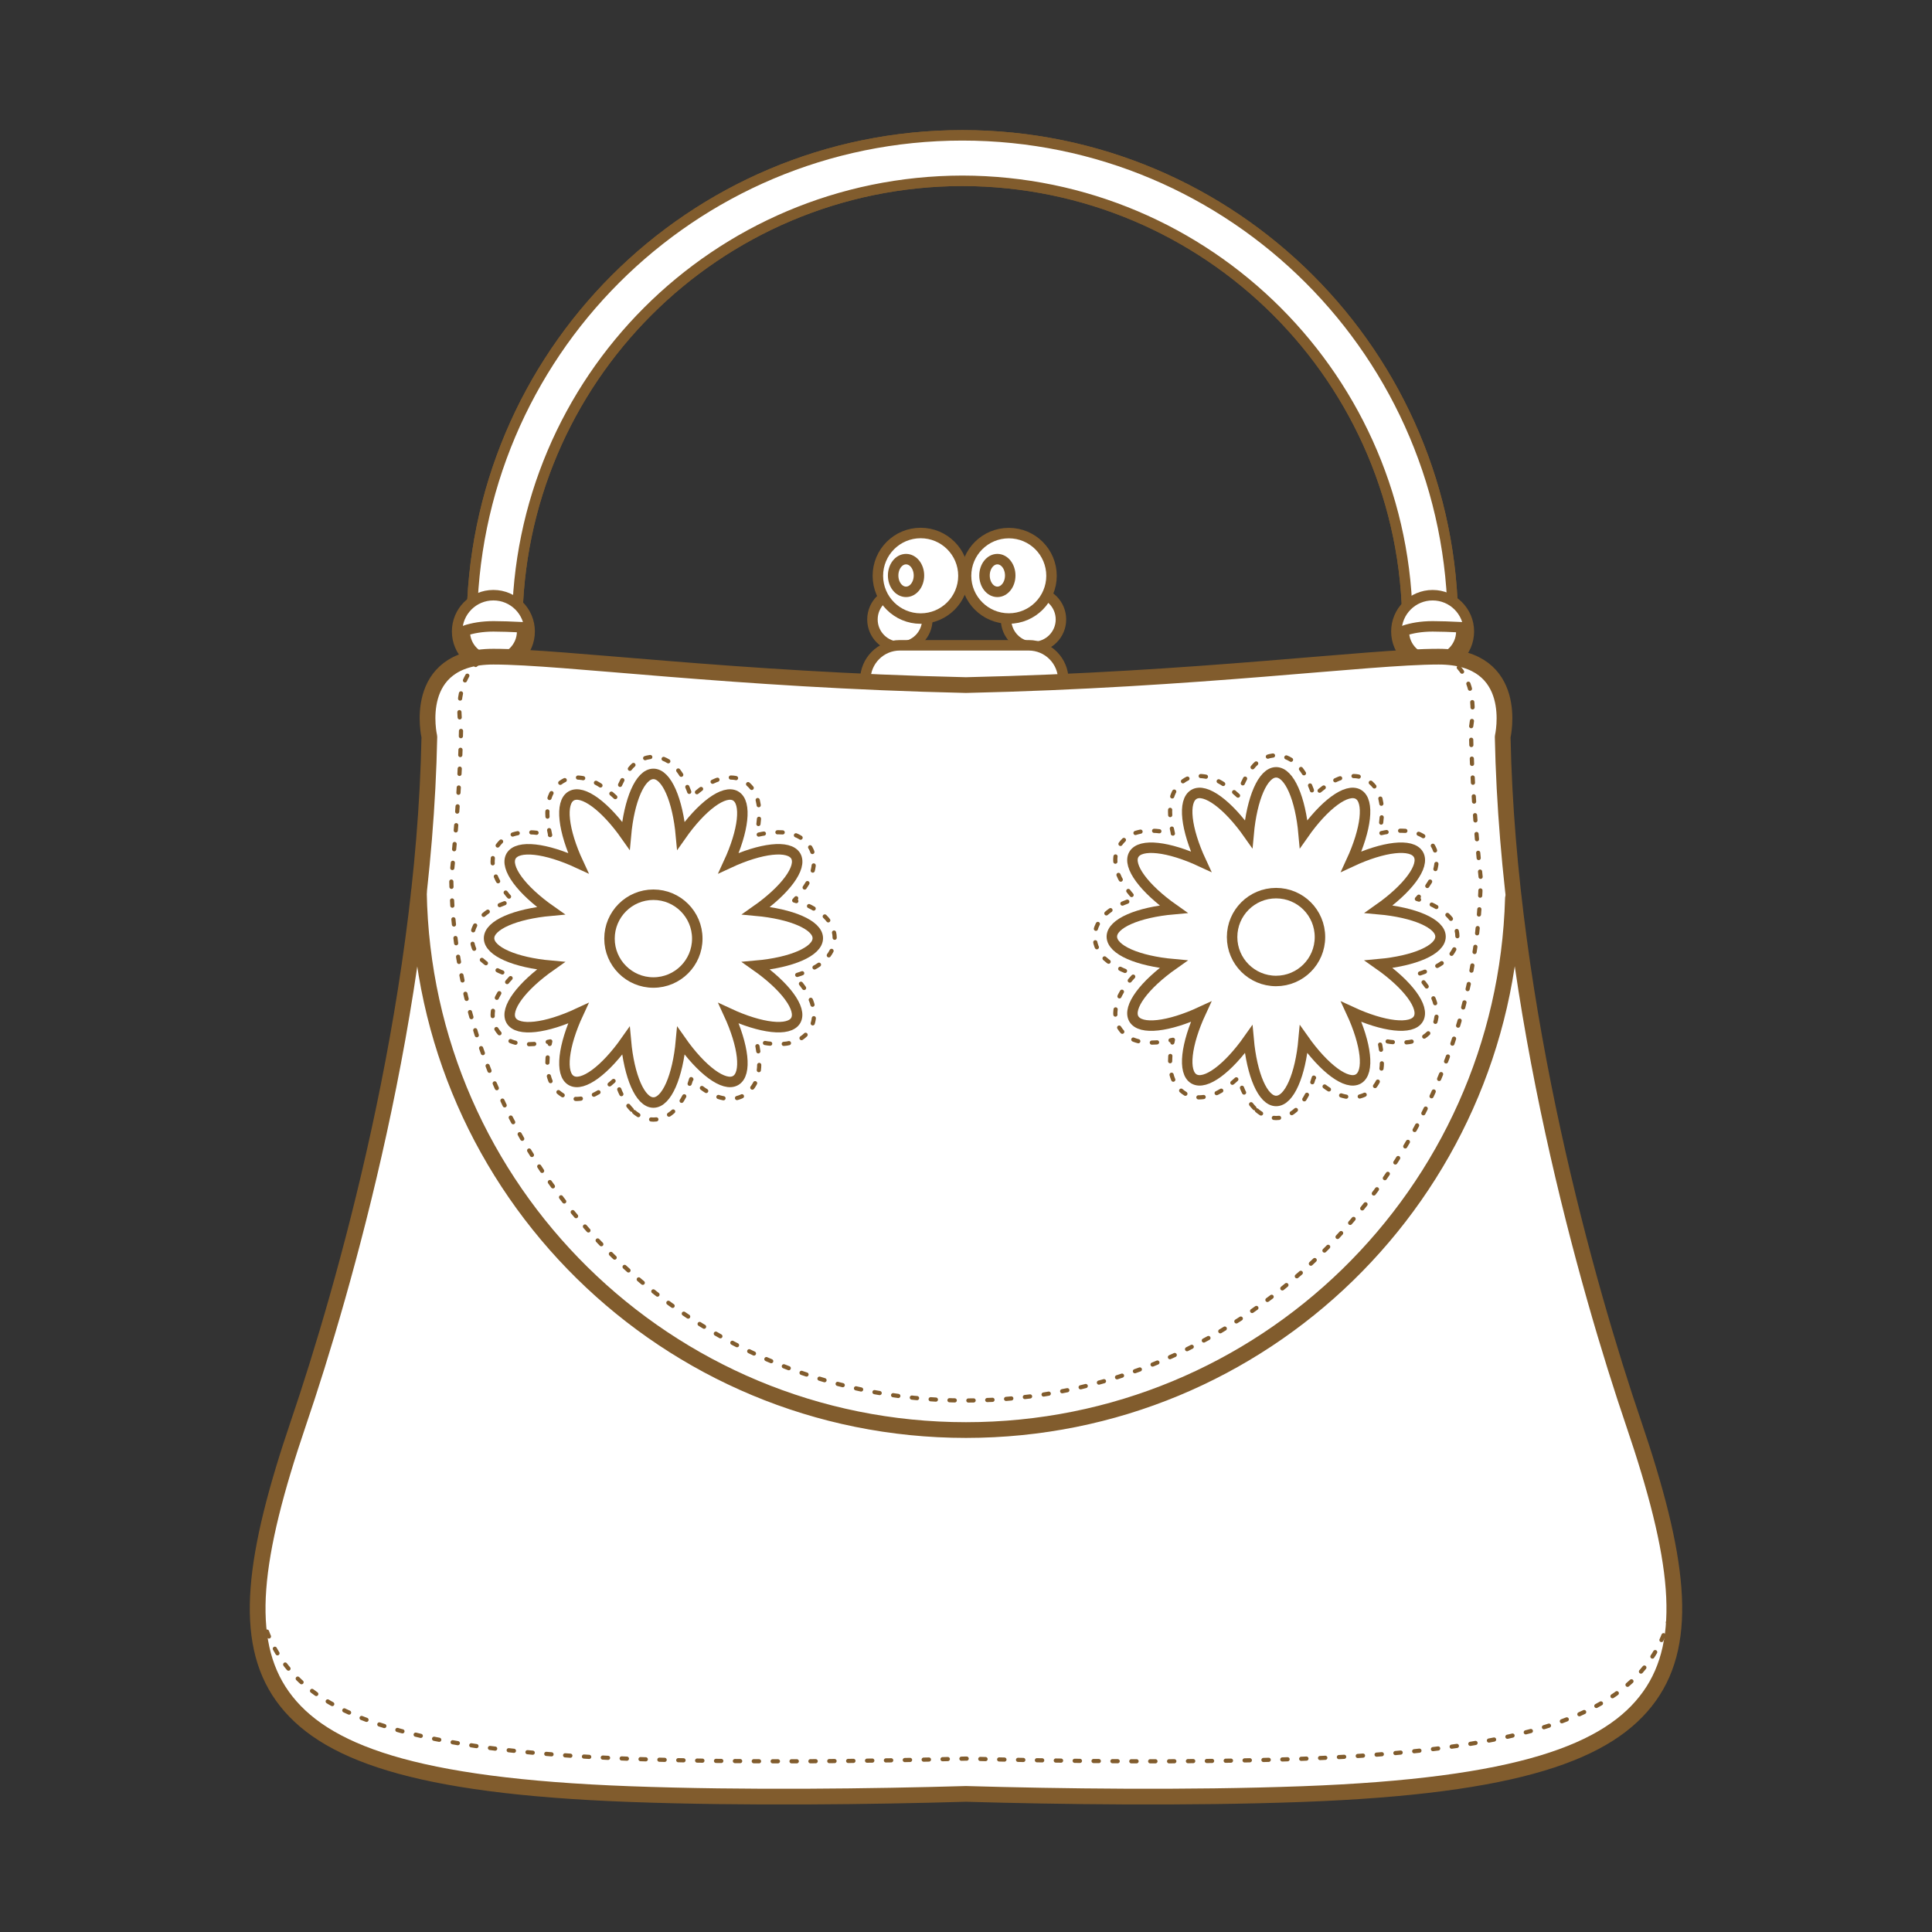 <?xml version="1.0" encoding="utf-8"?>
<!-- Generator: Adobe Illustrator 15.1.0, SVG Export Plug-In . SVG Version: 6.00 Build 0)  -->
<!DOCTYPE svg PUBLIC "-//W3C//DTD SVG 1.1//EN" "http://www.w3.org/Graphics/SVG/1.1/DTD/svg11.dtd">
<svg version="1.1" id="svg_0_0" xmlns="http://www.w3.org/2000/svg" xmlns:xlink="http://www.w3.org/1999/xlink" x="0px" y="0px"
	 width="85.04px" height="85.04px" viewBox="0 0 85.04 85.04" enable-background="new 0 0 85.04 85.04" xml:space="preserve">
<rect x="0" y="0" width="85.04" height="85.04" fill="#333333" stroke="none"/>
<circle fill="#FFFFFF" stroke="#815C2D" stroke-width="0.461" cx="39.61" cy="27.266" r="1.208"/>
<circle fill="#FFFFFF" stroke="#815C2D" stroke-width="0.461" cx="45.491" cy="27.266" r="1.208"/>
<path fill="#FFFFFF" stroke="#815C2D" stroke-width="0.461" d="M46.803,29.929c0-0.842-0.682-1.525-1.523-1.525h-5.672
	c-0.84,0-1.52,0.684-1.52,1.525l0,0c0,0.841,0.682,1.522,1.52,1.522h5.672C46.124,31.452,46.803,30.77,46.803,29.929L46.803,29.929z
	"/>
<circle fill="#FFFFFF" stroke="#815C2D" stroke-width="0.461" cx="40.524" cy="25.344" r="1.883"/>
<path fill="#FFFFFF" stroke="#815C2D" stroke-width="0.461" d="M46.284,25.345c0-1.038-0.838-1.88-1.879-1.88
	s-1.883,0.842-1.883,1.88c0,1.036,0.842,1.88,1.883,1.88C45.444,27.225,46.284,26.38,46.284,25.345z"/>
<path fill="#FCED00" stroke="#815C2D" stroke-width="0.461" d="M62.661,31.175c-0.551-0.071-0.938-0.568-0.867-1.117l0,0
	c0.104-0.822,0.158-1.66,0.158-2.51l0,0C61.93,16.73,53.18,7.979,42.36,7.958l0,0c-10.822,0.02-19.57,8.771-19.594,19.59l0,0
	c0,0.791,0.047,1.569,0.143,2.336l0,0c0.063,0.546-0.328,1.047-0.877,1.109l0,0c-0.551,0.068-1.049-0.324-1.113-0.876l0,0
	c-0.102-0.843-0.15-1.698-0.15-2.569l0,0C20.77,15.622,30.432,5.957,42.362,5.957l0,0c11.922,0,21.59,9.665,21.592,21.592l0,0
	c0,0.938-0.063,1.859-0.178,2.761l0,0c-0.063,0.507-0.494,0.874-0.988,0.874l0,0C62.745,31.184,62.704,31.182,62.661,31.175
	L62.661,31.175z"/>
<path fill="#FFFFFF" stroke="#815C2D" stroke-width="0.461" stroke-linecap="round" stroke-linejoin="round" d="M62.661,31.175
	c-0.551-0.071-0.938-0.568-0.867-1.117l0,0c0.104-0.822,0.158-1.66,0.158-2.51l0,0C61.93,16.73,53.18,7.979,42.36,7.958l0,0
	c-10.822,0.02-19.57,8.771-19.594,19.59l0,0c0,0.791,0.047,1.569,0.143,2.336l0,0c0.063,0.546-0.328,1.047-0.877,1.109l0,0
	c-0.551,0.068-1.049-0.324-1.113-0.876l0,0c-0.102-0.843-0.15-1.698-0.15-2.569l0,0C20.77,15.622,30.432,5.957,42.362,5.957l0,0
	c11.922,0,21.59,9.665,21.592,21.592l0,0c0,0.938-0.063,1.859-0.178,2.761l0,0c-0.063,0.507-0.494,0.874-0.988,0.874l0,0
	C62.745,31.184,62.704,31.182,62.661,31.175L62.661,31.175z"/>
<circle fill="#FFFFFF" stroke="#815C2D" stroke-width="0.461" cx="21.717" cy="27.794" r="1.596"/>
<path fill="#FFFFFF" stroke="#815C2D" stroke-width="0.461" d="M20.459,27.76c0,0.01-0.002,0.021-0.002,0.034
	c0,0.696,0.563,1.261,1.262,1.263c0.697-0.002,1.262-0.566,1.264-1.263c0-0.063-0.01-0.123-0.02-0.186
	c-0.469-0.022-0.889-0.038-1.244-0.038C21.215,27.571,20.805,27.645,20.459,27.76z"/>
<circle fill="#FFFFFF" stroke="#815C2D" stroke-width="0.461" cx="63.059" cy="27.794" r="1.595"/>
<path fill="#FFFFFF" stroke="#815C2D" stroke-width="0.461" d="M61.799,27.76c0,0.01-0.006,0.021-0.006,0.034
	c0,0.696,0.565,1.261,1.262,1.263c0.701-0.002,1.266-0.566,1.268-1.263c0-0.063-0.014-0.123-0.021-0.186
	c-0.467-0.022-0.887-0.038-1.241-0.038C62.553,27.571,62.143,27.645,61.799,27.76z"/>
<path fill="#FFFFFF" stroke="#815C2D" stroke-width="0.461" d="M42.518,62.948c13.168,0,23.861-10.564,24.084-23.682
	c-0.252-2.26-0.416-4.553-0.459-6.834c0,0,0.82-3.527-2.82-3.527c-3.1,0-10.549,1.02-20.805,1.251
	c-10.252-0.231-17.703-1.251-20.801-1.251c-3.645,0-2.818,3.527-2.818,3.527c-0.047,2.284-0.211,4.58-0.461,6.843
	C18.665,52.385,29.354,62.948,42.518,62.948z"/>
<path fill="none" stroke="#815C2D" stroke-width="0.184" stroke-linecap="round" stroke-linejoin="round" stroke-dasharray="0.231,0.6" d="
	M66.192,32.489c-0.127-1.008-0.723-2.236-2.869-2.236c-3.1,0-10.549,1.018-20.805,1.252c-10.252-0.234-17.703-1.252-20.801-1.252
	c-1.822,0-2.527,0.882-2.775,1.762"/>
<path fill="#FFFFFF" stroke="#815C2D" stroke-width="0.692" stroke-linecap="round" stroke-linejoin="round" d="M71.901,62.635
	c-2-5.877-5.521-18.219-5.758-30.204c0,0,0.82-3.527-2.82-3.527c-3.1,0-10.549,1.02-20.805,1.251
	c-10.252-0.231-17.703-1.251-20.801-1.251c-3.645,0-2.818,3.527-2.818,3.527c-0.234,11.985-3.762,24.327-5.762,30.204
	c-1.996,5.875-2.467,9.556-0.705,12.025c1.762,2.465,5.768,3.957,15.279,4.309c5.1,0.189,10.703,0.109,14.807-0.008
	c4.105,0.117,9.707,0.195,14.811,0.008c9.514-0.352,13.519-1.844,15.277-4.309C74.37,72.191,73.899,68.51,71.901,62.635z"/>
<path fill="none" stroke="#815C2D" stroke-width="0.184" stroke-linecap="round" stroke-linejoin="round" stroke-dasharray="0.231,0.6" d="
	M11.389,70.2c0.115,1.127,0.459,2.082,1.043,2.905c1.764,2.468,5.768,3.955,15.279,4.31c5.1,0.188,10.703,0.108,14.807-0.008
	c4.105,0.116,9.707,0.196,14.811,0.008c9.514-0.354,13.519-1.842,15.277-4.31c0.525-0.737,0.855-1.588,1-2.563"/>
<path fill="none" stroke="#815C2D" stroke-width="0.692" stroke-linecap="round" stroke-linejoin="round" d="M18.438,39.274
	c0.227,13.111,10.916,23.672,24.08,23.672c13.078,0,23.713-10.42,24.076-23.408"/>
<path fill="none" stroke="#815C2D" stroke-width="0.184" stroke-linecap="round" stroke-linejoin="round" stroke-dasharray="0.231,0.6" d="
	M21.112,29.119c-1.258,0.958-0.816,2.909-0.816,2.909c-0.043,2.214-0.197,4.446-0.434,6.641
	c0.211,12.725,10.27,22.977,22.656,22.977c12.393,0,22.451-10.256,22.66-22.984c-0.236-2.192-0.391-4.421-0.434-6.632
	c0,0,0.479-2.116-0.979-3.021"/>
<path fill="none" stroke="#815C2D" stroke-width="1.153" stroke-linecap="round" stroke-linejoin="round" d="M14.737,65.181"/>
<path fill="none" stroke="#815C2D" stroke-width="1.153" stroke-linecap="round" stroke-linejoin="round" d="M13.422,71.047"/>
<ellipse fill="#FFFFFF" stroke="#815C2D" stroke-width="0.461" cx="39.881" cy="25.331" rx="0.568" ry="0.72"/>
<ellipse fill="#FFFFFF" stroke="#815C2D" stroke-width="0.461" cx="43.901" cy="25.331" rx="0.566" ry="0.72"/>
<path fill="none" stroke="#815C2D" stroke-width="0.184" stroke-linecap="round" stroke-linejoin="round" stroke-dasharray="0.231,0.6" d="
	M27.809,48.849c-0.221-0.228-0.375-0.491-0.506-0.788l0,0c-0.078-0.176-0.145-0.363-0.207-0.563l0,0
	c-0.078,0.071-0.15,0.144-0.23,0.207l0,0c-0.449,0.36-0.877,0.646-1.477,0.668l0,0c-0.197,0.002-0.424-0.047-0.621-0.164l0,0
	c-0.572-0.354-0.672-0.936-0.674-1.41l0,0c0.002-0.303,0.047-0.625,0.127-0.961l0,0c-0.338,0.08-0.66,0.121-0.963,0.125l0,0
	c-0.477-0.004-1.057-0.103-1.406-0.664l0,0c-0.123-0.205-0.168-0.438-0.168-0.631l0,0c0.02-0.602,0.309-1.026,0.668-1.479l0,0
	c0.064-0.074,0.135-0.15,0.207-0.229l0,0c-0.539-0.159-0.99-0.382-1.354-0.714l0,0c-0.223-0.215-0.43-0.544-0.43-0.95l0,0
	c0-0.403,0.207-0.735,0.43-0.95l0,0c0.229-0.221,0.494-0.373,0.791-0.506l0,0c0.178-0.075,0.363-0.145,0.564-0.204l0,0
	c-0.076-0.079-0.145-0.155-0.211-0.233l0,0c-0.359-0.449-0.648-0.879-0.666-1.475l0,0c0-0.206,0.049-0.432,0.158-0.615l0,0
	c0.355-0.58,0.939-0.678,1.414-0.68l0,0c0.303,0.002,0.627,0.045,0.961,0.125l0,0c-0.076-0.338-0.121-0.66-0.123-0.965l0,0
	c0.002-0.475,0.102-1.055,0.668-1.404l0,0c0.203-0.12,0.428-0.168,0.627-0.166l0,0c0.598,0.017,1.023,0.305,1.475,0.668l0,0
	c0.078,0.064,0.154,0.135,0.232,0.205l0,0c0.158-0.537,0.383-0.99,0.713-1.354l0,0c0.215-0.221,0.545-0.428,0.949-0.428l0,0
	c0.406,0,0.734,0.207,0.949,0.428l0,0c0.221,0.23,0.373,0.494,0.506,0.793l0,0c0.078,0.175,0.146,0.363,0.207,0.562l0,0
	c0.076-0.072,0.152-0.143,0.232-0.207l0,0c0.445-0.363,0.875-0.651,1.475-0.668l0,0c0.201-0.002,0.426,0.047,0.623,0.158l0,0
	c0.566,0.36,0.668,0.938,0.67,1.412l0,0c-0.002,0.305-0.047,0.627-0.125,0.965l0,0c0.34-0.08,0.66-0.123,0.965-0.125l0,0
	c0.473,0.002,1.055,0.103,1.41,0.676l0,0c0.115,0.196,0.162,0.418,0.16,0.616l0,0c-0.018,0.599-0.305,1.028-0.664,1.479l0,0
	c-0.066,0.076-0.135,0.154-0.207,0.232l0,0c0.535,0.156,0.99,0.385,1.354,0.711l0,0c0.221,0.215,0.428,0.547,0.428,0.95l0,0
	c0,0.406-0.207,0.735-0.428,0.95l0,0c-0.229,0.223-0.496,0.375-0.793,0.507l0,0c-0.174,0.077-0.363,0.144-0.564,0.203l0,0
	c0.076,0.079,0.145,0.157,0.211,0.231l0,0c0.361,0.45,0.646,0.879,0.664,1.479l0,0c0.002,0.196-0.045,0.418-0.162,0.623l0,0
	c-0.355,0.567-0.936,0.668-1.408,0.672l0,0c-0.305-0.004-0.625-0.045-0.965-0.125l0,0c0.078,0.336,0.123,0.658,0.125,0.961l0,0
	c-0.002,0.477-0.1,1.054-0.682,1.416l0,0c-0.189,0.106-0.41,0.162-0.611,0.158l0,0c-0.6-0.019-1.027-0.308-1.475-0.668l0,0
	c-0.078-0.063-0.154-0.136-0.23-0.205l0,0c-0.16,0.533-0.385,0.987-0.715,1.351l0,0c-0.215,0.224-0.543,0.431-0.949,0.431l0,0
	C28.354,49.279,28.024,49.073,27.809,48.849L27.809,48.849z"/>
<path fill="#FFFFFF" stroke="#815C2D" stroke-width="0.461" d="M35.997,41.297c0-0.581-1.156-1.069-2.717-1.212
	c1.281-0.9,2.035-1.896,1.748-2.404c-0.295-0.504-1.537-0.352-2.957,0.309c0.656-1.42,0.811-2.664,0.307-2.956
	c-0.504-0.291-1.504,0.464-2.404,1.747c-0.143-1.563-0.631-2.717-1.213-2.717c-0.582,0-1.07,1.154-1.211,2.717
	c-0.902-1.283-1.902-2.038-2.406-1.747c-0.506,0.292-0.352,1.536,0.309,2.956c-1.42-0.658-2.662-0.813-2.957-0.309
	c-0.289,0.508,0.465,1.504,1.748,2.404c-1.561,0.143-2.717,0.631-2.717,1.212c0,0.583,1.156,1.072,2.717,1.212
	c-1.283,0.902-2.037,1.9-1.748,2.406c0.295,0.506,1.537,0.349,2.957-0.312c-0.66,1.422-0.814,2.667-0.309,2.958
	c0.504,0.292,1.504-0.464,2.406-1.746c0.141,1.563,0.629,2.715,1.211,2.715c0.582,0,1.07-1.152,1.213-2.715
	c0.9,1.282,1.9,2.038,2.404,1.746c0.506-0.291,0.352-1.533-0.307-2.958c1.42,0.66,2.664,0.815,2.955,0.312
	c0.287-0.506-0.465-1.504-1.748-2.406C34.84,42.371,35.997,41.88,35.997,41.297z"/>
<circle fill="#FFFFFF" stroke="#815C2D" stroke-width="0.461" cx="28.76" cy="41.315" r="1.932"/>
<path fill="none" stroke="#815C2D" stroke-width="0.184" stroke-linecap="round" stroke-linejoin="round" stroke-dasharray="0.231,0.6" d="
	M55.219,48.779c-0.219-0.228-0.377-0.491-0.506-0.786l0,0c-0.078-0.179-0.146-0.365-0.207-0.566l0,0
	c-0.08,0.074-0.154,0.146-0.23,0.209l0,0c-0.449,0.361-0.879,0.648-1.477,0.666l0,0c-0.199,0.005-0.424-0.047-0.623-0.159l0,0
	c-0.572-0.354-0.672-0.938-0.672-1.411l0,0c0-0.305,0.045-0.626,0.125-0.964l0,0c-0.34,0.082-0.66,0.123-0.963,0.125l0,0
	c-0.478-0.002-1.056-0.103-1.404-0.662l0,0c-0.123-0.205-0.17-0.438-0.17-0.632l0,0c0.021-0.6,0.307-1.023,0.668-1.477l0,0
	c0.064-0.076,0.137-0.152,0.205-0.229l0,0c-0.535-0.156-0.986-0.383-1.35-0.711l0,0c-0.224-0.215-0.431-0.547-0.431-0.953l0,0
	c0-0.403,0.207-0.733,0.431-0.948l0,0c0.227-0.222,0.491-0.376,0.788-0.507l0,0c0.177-0.076,0.363-0.145,0.563-0.204l0,0
	c-0.072-0.076-0.143-0.155-0.207-0.233l0,0c-0.363-0.449-0.648-0.88-0.668-1.475l0,0c-0.002-0.205,0.051-0.43,0.162-0.615l0,0
	c0.354-0.582,0.936-0.679,1.412-0.682l0,0c0.303,0.003,0.621,0.046,0.963,0.127l0,0c-0.08-0.338-0.125-0.658-0.125-0.965l0,0
	c0-0.474,0.102-1.055,0.664-1.402l0,0c0.205-0.123,0.432-0.17,0.631-0.168l0,0c0.598,0.018,1.025,0.305,1.475,0.667l0,0
	c0.078,0.065,0.152,0.134,0.232,0.206l0,0c0.158-0.537,0.381-0.99,0.713-1.354l0,0c0.215-0.221,0.545-0.428,0.949-0.428l0,0
	c0.403,0,0.733,0.207,0.951,0.428l0,0c0.219,0.23,0.371,0.494,0.504,0.793l0,0c0.076,0.175,0.145,0.362,0.205,0.563l0,0
	c0.078-0.074,0.155-0.143,0.233-0.208l0,0c0.444-0.362,0.875-0.649,1.476-0.667l0,0c0.2-0.002,0.428,0.045,0.621,0.16l0,0
	c0.565,0.357,0.668,0.937,0.67,1.41l0,0c0,0.307-0.043,0.627-0.125,0.965l0,0c0.34-0.081,0.662-0.124,0.965-0.127l0,0
	c0.475,0.003,1.057,0.105,1.412,0.678l0,0c0.114,0.197,0.16,0.418,0.16,0.617l0,0c-0.021,0.597-0.308,1.027-0.669,1.477l0,0
	c-0.063,0.076-0.135,0.155-0.204,0.231l0,0c0.536,0.157,0.991,0.383,1.354,0.713l0,0c0.223,0.215,0.43,0.545,0.43,0.948l0,0
	c0,0.406-0.207,0.738-0.43,0.953l0,0c-0.23,0.221-0.494,0.372-0.793,0.506l0,0c-0.176,0.075-0.359,0.144-0.563,0.203l0,0
	c0.073,0.078,0.143,0.155,0.206,0.231l0,0c0.363,0.451,0.648,0.877,0.669,1.477l0,0c0,0.197-0.046,0.42-0.162,0.624l0,0
	c-0.357,0.567-0.937,0.668-1.41,0.67l0,0c-0.303-0.002-0.625-0.043-0.965-0.125l0,0c0.082,0.338,0.125,0.657,0.125,0.964l0,0
	c-0.002,0.475-0.101,1.055-0.681,1.415l0,0c-0.188,0.104-0.41,0.16-0.61,0.155l0,0c-0.601-0.018-1.027-0.305-1.476-0.666l0,0
	c-0.078-0.063-0.153-0.135-0.231-0.204l0,0c-0.158,0.534-0.386,0.989-0.711,1.351l0,0c-0.218,0.225-0.548,0.43-0.951,0.43l0,0
	C55.764,49.208,55.434,49,55.219,48.779L55.219,48.779z"/>
<path fill="#FFFFFF" stroke="#815C2D" stroke-width="0.461" d="M63.407,41.227c0-0.58-1.156-1.069-2.719-1.209
	c1.281-0.902,2.037-1.901,1.746-2.405c-0.291-0.506-1.537-0.351-2.955,0.31c0.656-1.422,0.813-2.668,0.309-2.959
	c-0.506-0.291-1.504,0.462-2.406,1.747c-0.139-1.562-0.629-2.716-1.211-2.716s-1.069,1.153-1.211,2.716
	c-0.901-1.282-1.901-2.038-2.403-1.747c-0.507,0.291-0.354,1.537,0.307,2.959c-1.422-0.66-2.666-0.815-2.957-0.31
	c-0.288,0.504,0.466,1.503,1.746,2.405c-1.56,0.14-2.713,0.629-2.713,1.209c0,0.586,1.153,1.074,2.713,1.215
	c-1.28,0.9-2.034,1.9-1.746,2.404c0.294,0.504,1.535,0.35,2.957-0.309c-0.659,1.42-0.813,2.664-0.307,2.955
	c0.504,0.291,1.502-0.466,2.403-1.744c0.142,1.561,0.629,2.713,1.211,2.713s1.07-1.152,1.211-2.713
	c0.902,1.278,1.9,2.035,2.406,1.744c0.504-0.291,0.351-1.533-0.309-2.955c1.418,0.657,2.664,0.812,2.953,0.309
	c0.291-0.504-0.463-1.504-1.746-2.404C62.25,42.3,63.407,41.813,63.407,41.227z"/>
<path fill="#FFFFFF" stroke="#815C2D" stroke-width="0.461" d="M58.1,41.247c0-1.07-0.861-1.934-1.932-1.934
	c-1.068,0-1.935,0.863-1.935,1.934c0,1.064,0.865,1.932,1.935,1.932C57.239,43.178,58.1,42.311,58.1,41.247z"/>
</svg>
